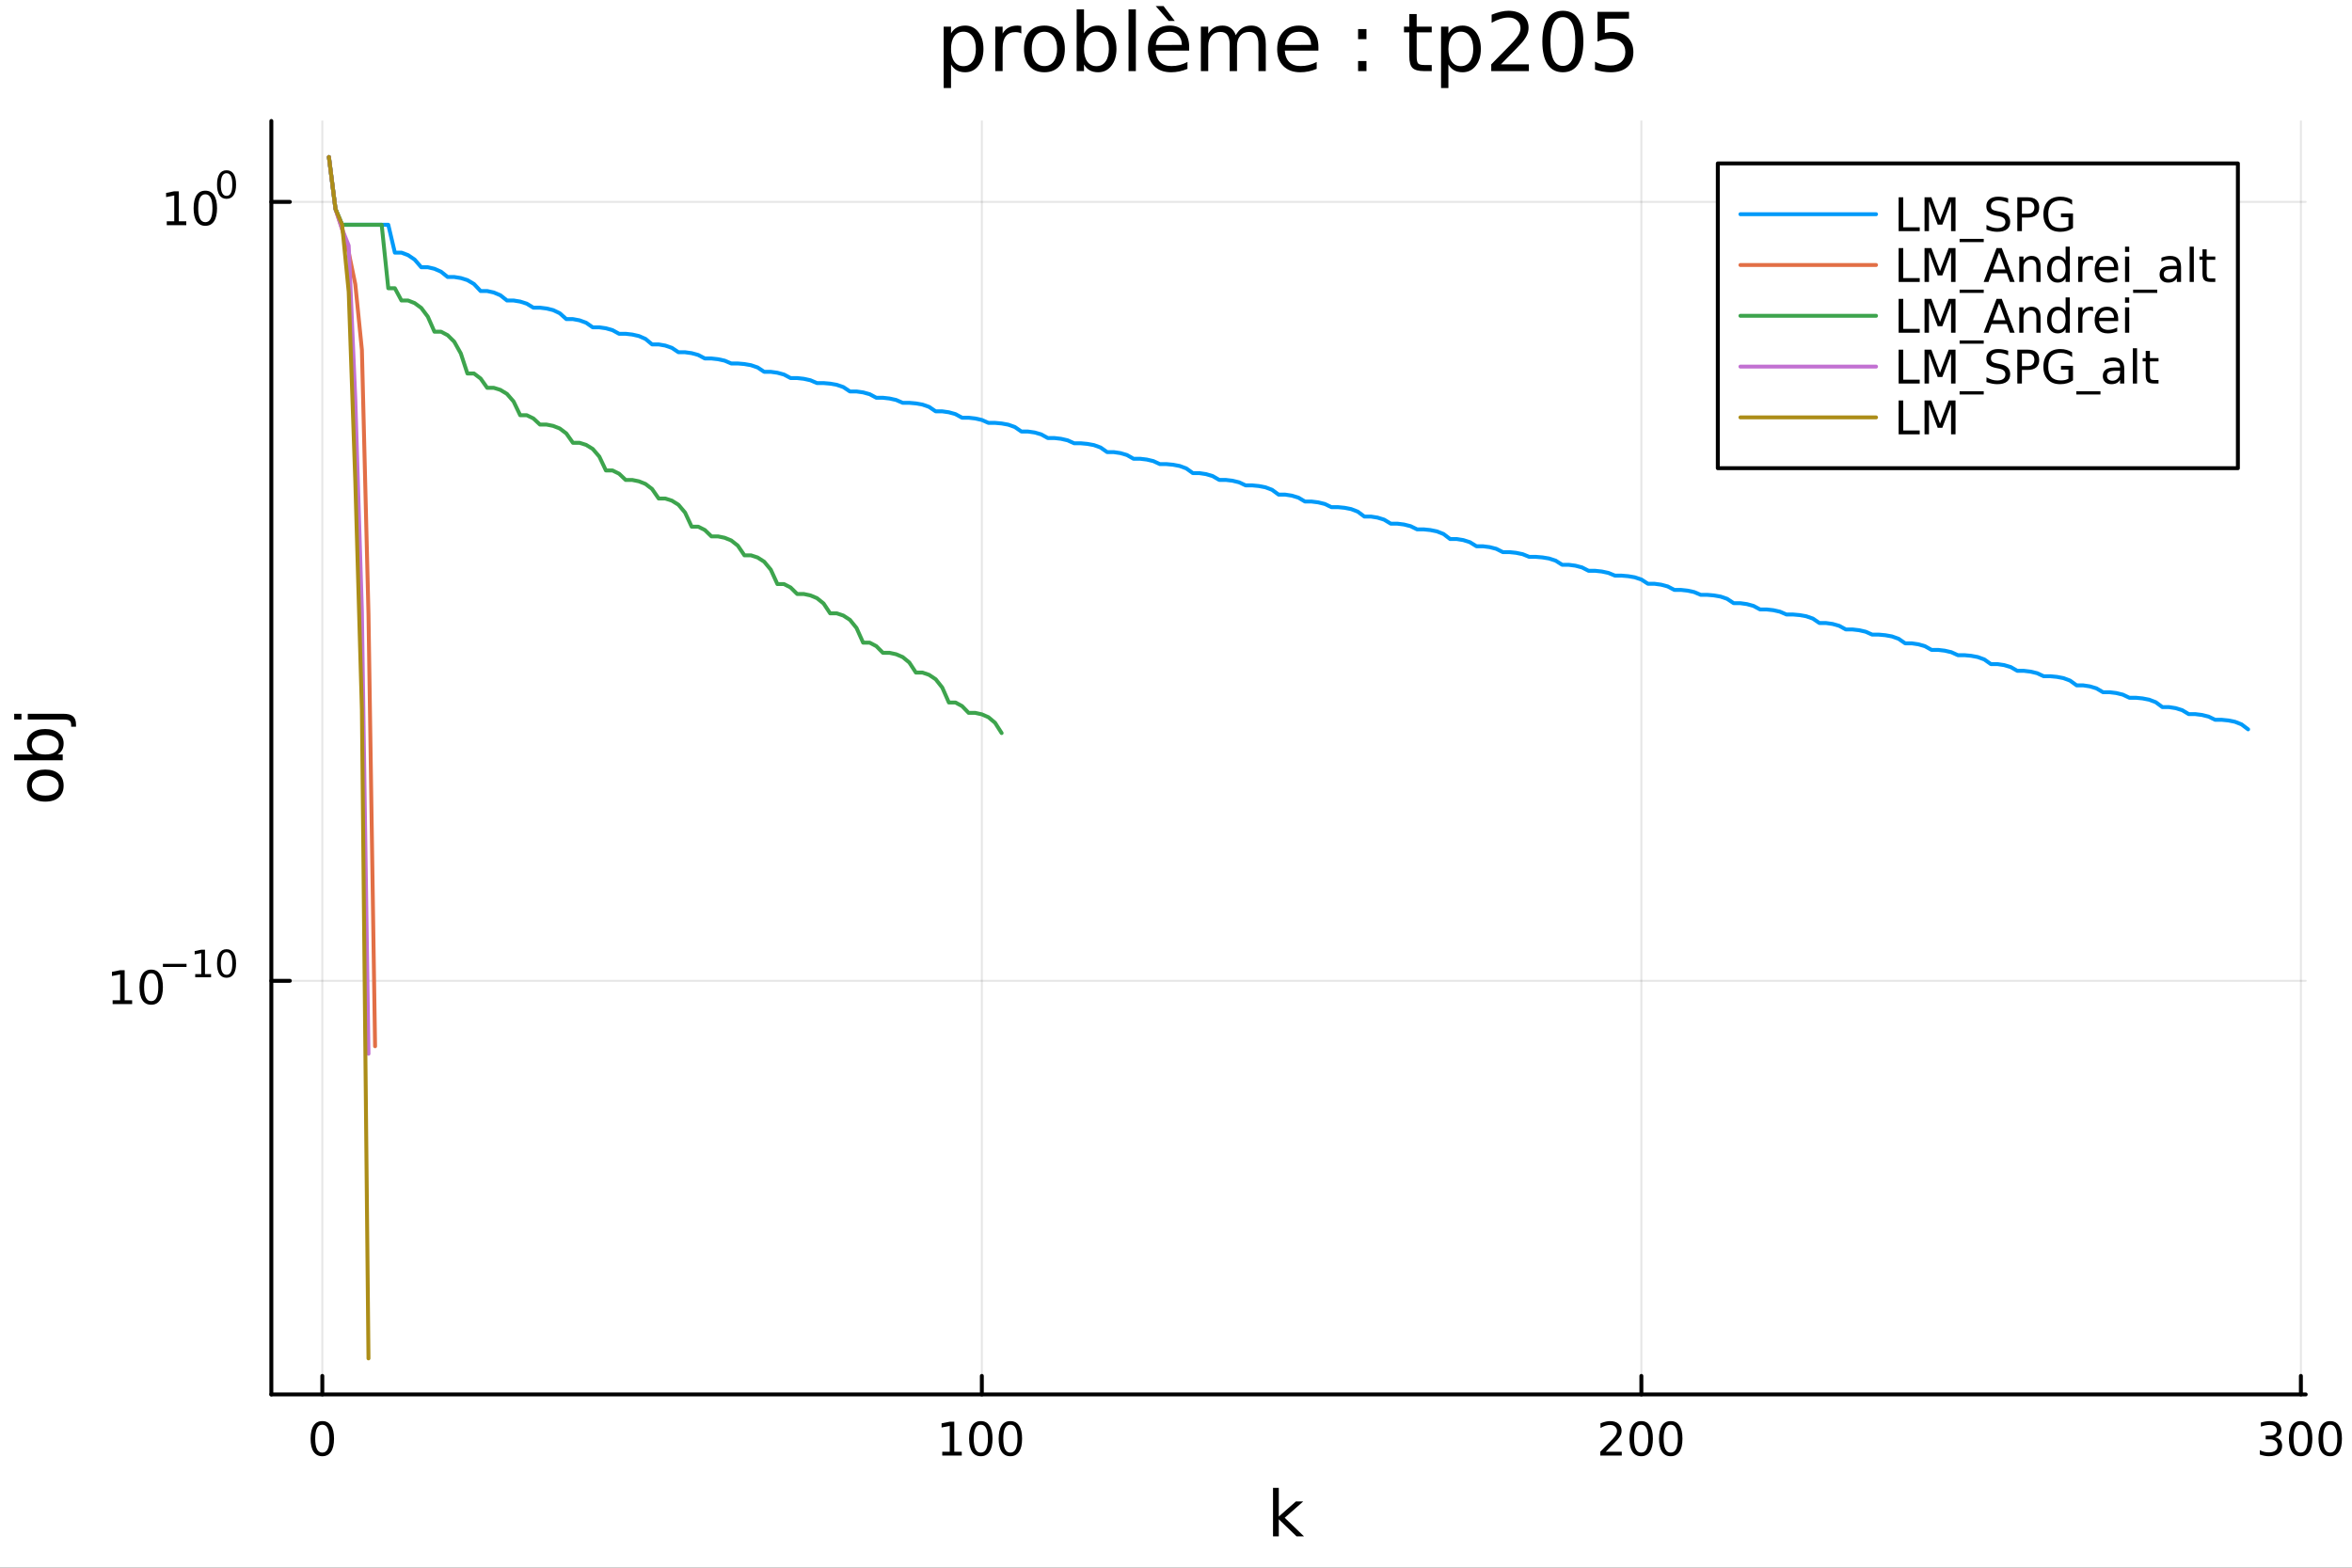 <?xml version="1.0" encoding="utf-8"?>
<svg xmlns="http://www.w3.org/2000/svg" xmlns:xlink="http://www.w3.org/1999/xlink" width="600" height="400" viewBox="0 0 2400 1600">
<rect x="0" y="0" width="2400" height="1600" fill="#333333" stroke="none"/>
<defs>
  <clipPath id="clip410">
    <rect x="0" y="0" width="2400" height="1600"/>
  </clipPath>
</defs>
<path clip-path="url(#clip410)" d="M0 1600 L2400 1600 L2400 0 L0 0  Z" fill="#ffffff" fill-rule="evenodd" fill-opacity="1"/>
<defs>
  <clipPath id="clip411">
    <rect x="480" y="0" width="1681" height="1600"/>
  </clipPath>
</defs>
<path clip-path="url(#clip410)" d="M276.876 1423.18 L2352.76 1423.18 L2352.76 123.472 L276.876 123.472  Z" fill="#ffffff" fill-rule="evenodd" fill-opacity="1"/>
<defs>
  <clipPath id="clip412">
    <rect x="276" y="123" width="2077" height="1301"/>
  </clipPath>
</defs>
<polyline clip-path="url(#clip412)" style="stroke:#000000; stroke-linecap:round; stroke-linejoin:round; stroke-width:2; stroke-opacity:0.1; fill:none" points="328.897,1423.18 328.897,123.472 "/>
<polyline clip-path="url(#clip412)" style="stroke:#000000; stroke-linecap:round; stroke-linejoin:round; stroke-width:2; stroke-opacity:0.1; fill:none" points="1001.88,1423.18 1001.88,123.472 "/>
<polyline clip-path="url(#clip412)" style="stroke:#000000; stroke-linecap:round; stroke-linejoin:round; stroke-width:2; stroke-opacity:0.1; fill:none" points="1674.86,1423.18 1674.86,123.472 "/>
<polyline clip-path="url(#clip412)" style="stroke:#000000; stroke-linecap:round; stroke-linejoin:round; stroke-width:2; stroke-opacity:0.1; fill:none" points="2347.84,1423.18 2347.84,123.472 "/>
<polyline clip-path="url(#clip410)" style="stroke:#000000; stroke-linecap:round; stroke-linejoin:round; stroke-width:4; stroke-opacity:1; fill:none" points="276.876,1423.18 2352.76,1423.18 "/>
<polyline clip-path="url(#clip410)" style="stroke:#000000; stroke-linecap:round; stroke-linejoin:round; stroke-width:4; stroke-opacity:1; fill:none" points="328.897,1423.18 328.897,1404.28 "/>
<polyline clip-path="url(#clip410)" style="stroke:#000000; stroke-linecap:round; stroke-linejoin:round; stroke-width:4; stroke-opacity:1; fill:none" points="1001.88,1423.18 1001.88,1404.28 "/>
<polyline clip-path="url(#clip410)" style="stroke:#000000; stroke-linecap:round; stroke-linejoin:round; stroke-width:4; stroke-opacity:1; fill:none" points="1674.86,1423.18 1674.86,1404.28 "/>
<polyline clip-path="url(#clip410)" style="stroke:#000000; stroke-linecap:round; stroke-linejoin:round; stroke-width:4; stroke-opacity:1; fill:none" points="2347.84,1423.18 2347.84,1404.28 "/>
<path clip-path="url(#clip410)" d="M328.897 1454.1 Q325.286 1454.1 323.457 1457.66 Q321.652 1461.2 321.652 1468.33 Q321.652 1475.44 323.457 1479.01 Q325.286 1482.55 328.897 1482.55 Q332.531 1482.55 334.337 1479.01 Q336.166 1475.44 336.166 1468.33 Q336.166 1461.2 334.337 1457.66 Q332.531 1454.1 328.897 1454.1 M328.897 1450.39 Q334.707 1450.39 337.763 1455 Q340.841 1459.58 340.841 1468.33 Q340.841 1477.06 337.763 1481.67 Q334.707 1486.25 328.897 1486.25 Q323.087 1486.25 320.008 1481.67 Q316.953 1477.06 316.953 1468.33 Q316.953 1459.58 320.008 1455 Q323.087 1450.39 328.897 1450.39 Z" fill="#000000" fill-rule="nonzero" fill-opacity="1" /><path clip-path="url(#clip410)" d="M961.486 1481.64 L969.125 1481.64 L969.125 1455.28 L960.814 1456.95 L960.814 1452.69 L969.078 1451.02 L973.754 1451.02 L973.754 1481.64 L981.393 1481.64 L981.393 1485.58 L961.486 1485.58 L961.486 1481.64 Z" fill="#000000" fill-rule="nonzero" fill-opacity="1" /><path clip-path="url(#clip410)" d="M1000.84 1454.1 Q997.226 1454.1 995.398 1457.66 Q993.592 1461.2 993.592 1468.33 Q993.592 1475.44 995.398 1479.01 Q997.226 1482.55 1000.84 1482.55 Q1004.47 1482.55 1006.28 1479.01 Q1008.11 1475.44 1008.11 1468.33 Q1008.11 1461.2 1006.28 1457.66 Q1004.47 1454.1 1000.84 1454.1 M1000.84 1450.39 Q1006.65 1450.39 1009.7 1455 Q1012.78 1459.58 1012.78 1468.33 Q1012.78 1477.06 1009.7 1481.67 Q1006.65 1486.25 1000.84 1486.25 Q995.027 1486.25 991.949 1481.67 Q988.893 1477.06 988.893 1468.33 Q988.893 1459.58 991.949 1455 Q995.027 1450.39 1000.84 1450.39 Z" fill="#000000" fill-rule="nonzero" fill-opacity="1" /><path clip-path="url(#clip410)" d="M1031 1454.1 Q1027.39 1454.1 1025.56 1457.66 Q1023.75 1461.2 1023.75 1468.33 Q1023.75 1475.44 1025.56 1479.01 Q1027.39 1482.55 1031 1482.55 Q1034.63 1482.55 1036.44 1479.01 Q1038.27 1475.44 1038.27 1468.33 Q1038.27 1461.2 1036.44 1457.66 Q1034.63 1454.1 1031 1454.1 M1031 1450.39 Q1036.81 1450.39 1039.86 1455 Q1042.94 1459.58 1042.94 1468.33 Q1042.94 1477.06 1039.86 1481.67 Q1036.81 1486.25 1031 1486.25 Q1025.19 1486.25 1022.11 1481.67 Q1019.05 1477.06 1019.05 1468.33 Q1019.05 1459.58 1022.11 1455 Q1025.19 1450.39 1031 1450.39 Z" fill="#000000" fill-rule="nonzero" fill-opacity="1" /><path clip-path="url(#clip410)" d="M1638.55 1481.64 L1654.87 1481.64 L1654.87 1485.58 L1632.93 1485.58 L1632.93 1481.64 Q1635.59 1478.89 1640.17 1474.26 Q1644.78 1469.61 1645.96 1468.27 Q1648.21 1465.74 1649.09 1464.01 Q1649.99 1462.25 1649.99 1460.56 Q1649.99 1457.8 1648.04 1456.07 Q1646.12 1454.33 1643.02 1454.33 Q1640.82 1454.33 1638.37 1455.09 Q1635.94 1455.86 1633.16 1457.41 L1633.16 1452.69 Q1635.98 1451.55 1638.44 1450.97 Q1640.89 1450.39 1642.93 1450.39 Q1648.3 1450.39 1651.49 1453.08 Q1654.69 1455.77 1654.69 1460.26 Q1654.69 1462.39 1653.88 1464.31 Q1653.09 1466.2 1650.98 1468.8 Q1650.41 1469.47 1647.3 1472.69 Q1644.2 1475.88 1638.55 1481.64 Z" fill="#000000" fill-rule="nonzero" fill-opacity="1" /><path clip-path="url(#clip410)" d="M1674.69 1454.1 Q1671.08 1454.1 1669.25 1457.66 Q1667.44 1461.2 1667.44 1468.33 Q1667.44 1475.44 1669.25 1479.01 Q1671.08 1482.55 1674.69 1482.55 Q1678.32 1482.55 1680.13 1479.01 Q1681.96 1475.44 1681.96 1468.33 Q1681.96 1461.2 1680.13 1457.66 Q1678.32 1454.1 1674.69 1454.1 M1674.69 1450.39 Q1680.5 1450.39 1683.55 1455 Q1686.63 1459.58 1686.63 1468.33 Q1686.63 1477.06 1683.55 1481.67 Q1680.5 1486.25 1674.69 1486.25 Q1668.88 1486.25 1665.8 1481.67 Q1662.74 1477.06 1662.74 1468.33 Q1662.74 1459.58 1665.8 1455 Q1668.88 1450.39 1674.69 1450.39 Z" fill="#000000" fill-rule="nonzero" fill-opacity="1" /><path clip-path="url(#clip410)" d="M1704.85 1454.1 Q1701.24 1454.1 1699.41 1457.66 Q1697.6 1461.2 1697.6 1468.33 Q1697.6 1475.44 1699.41 1479.01 Q1701.24 1482.55 1704.85 1482.55 Q1708.48 1482.55 1710.29 1479.01 Q1712.12 1475.44 1712.12 1468.33 Q1712.12 1461.2 1710.29 1457.66 Q1708.48 1454.1 1704.85 1454.1 M1704.85 1450.39 Q1710.66 1450.39 1713.72 1455 Q1716.79 1459.58 1716.79 1468.33 Q1716.79 1477.06 1713.72 1481.67 Q1710.66 1486.25 1704.85 1486.25 Q1699.04 1486.25 1695.96 1481.67 Q1692.9 1477.06 1692.9 1468.33 Q1692.9 1459.58 1695.96 1455 Q1699.04 1450.39 1704.85 1450.39 Z" fill="#000000" fill-rule="nonzero" fill-opacity="1" /><path clip-path="url(#clip410)" d="M2321.6 1466.95 Q2324.96 1467.66 2326.84 1469.93 Q2328.73 1472.2 2328.73 1475.53 Q2328.73 1480.65 2325.22 1483.45 Q2321.7 1486.25 2315.22 1486.25 Q2313.04 1486.25 2310.73 1485.81 Q2308.43 1485.39 2305.98 1484.54 L2305.98 1480.02 Q2307.92 1481.16 2310.24 1481.74 Q2312.55 1482.32 2315.08 1482.32 Q2319.48 1482.32 2321.77 1480.58 Q2324.08 1478.84 2324.08 1475.53 Q2324.08 1472.48 2321.93 1470.77 Q2319.8 1469.03 2315.98 1469.03 L2311.95 1469.03 L2311.95 1465.19 L2316.17 1465.19 Q2319.61 1465.19 2321.44 1463.82 Q2323.27 1462.43 2323.27 1459.84 Q2323.27 1457.18 2321.37 1455.77 Q2319.5 1454.33 2315.98 1454.33 Q2314.06 1454.33 2311.86 1454.75 Q2309.66 1455.16 2307.02 1456.04 L2307.02 1451.88 Q2309.68 1451.14 2312 1450.77 Q2314.34 1450.39 2316.4 1450.39 Q2321.72 1450.39 2324.82 1452.83 Q2327.92 1455.23 2327.92 1459.35 Q2327.92 1462.22 2326.28 1464.21 Q2324.64 1466.18 2321.6 1466.95 Z" fill="#000000" fill-rule="nonzero" fill-opacity="1" /><path clip-path="url(#clip410)" d="M2347.6 1454.1 Q2343.99 1454.1 2342.16 1457.66 Q2340.35 1461.2 2340.35 1468.33 Q2340.35 1475.44 2342.16 1479.01 Q2343.99 1482.55 2347.6 1482.55 Q2351.23 1482.55 2353.04 1479.01 Q2354.87 1475.44 2354.87 1468.33 Q2354.87 1461.2 2353.04 1457.66 Q2351.23 1454.1 2347.6 1454.1 M2347.6 1450.39 Q2353.41 1450.39 2356.47 1455 Q2359.54 1459.58 2359.54 1468.33 Q2359.54 1477.06 2356.47 1481.67 Q2353.41 1486.25 2347.6 1486.25 Q2341.79 1486.25 2338.71 1481.67 Q2335.66 1477.06 2335.66 1468.33 Q2335.66 1459.58 2338.71 1455 Q2341.79 1450.39 2347.6 1450.39 Z" fill="#000000" fill-rule="nonzero" fill-opacity="1" /><path clip-path="url(#clip410)" d="M2377.76 1454.1 Q2374.15 1454.1 2372.32 1457.66 Q2370.52 1461.2 2370.52 1468.33 Q2370.52 1475.44 2372.32 1479.01 Q2374.15 1482.55 2377.76 1482.55 Q2381.4 1482.55 2383.2 1479.01 Q2385.03 1475.44 2385.03 1468.33 Q2385.03 1461.2 2383.2 1457.66 Q2381.4 1454.1 2377.76 1454.1 M2377.76 1450.39 Q2383.57 1450.39 2386.63 1455 Q2389.71 1459.58 2389.71 1468.33 Q2389.71 1477.06 2386.63 1481.67 Q2383.57 1486.25 2377.76 1486.25 Q2371.95 1486.25 2368.87 1481.67 Q2365.82 1477.06 2365.82 1468.33 Q2365.82 1459.58 2368.87 1455 Q2371.95 1450.39 2377.76 1450.39 Z" fill="#000000" fill-rule="nonzero" fill-opacity="1" /><path clip-path="url(#clip410)" d="M1299 1518.52 L1304.89 1518.52 L1304.89 1547.77 L1322.36 1532.4 L1329.84 1532.4 L1310.93 1549.07 L1330.63 1568.04 L1323 1568.04 L1304.89 1550.63 L1304.89 1568.04 L1299 1568.04 L1299 1518.52 Z" fill="#000000" fill-rule="nonzero" fill-opacity="1" /><polyline clip-path="url(#clip412)" style="stroke:#000000; stroke-linecap:round; stroke-linejoin:round; stroke-width:2; stroke-opacity:0.1; fill:none" points="276.876,1001.05 2352.76,1001.05 "/>
<polyline clip-path="url(#clip412)" style="stroke:#000000; stroke-linecap:round; stroke-linejoin:round; stroke-width:2; stroke-opacity:0.1; fill:none" points="276.876,206.063 2352.76,206.063 "/>
<polyline clip-path="url(#clip410)" style="stroke:#000000; stroke-linecap:round; stroke-linejoin:round; stroke-width:4; stroke-opacity:1; fill:none" points="276.876,1423.18 276.876,123.472 "/>
<polyline clip-path="url(#clip410)" style="stroke:#000000; stroke-linecap:round; stroke-linejoin:round; stroke-width:4; stroke-opacity:1; fill:none" points="276.876,1001.05 295.773,1001.05 "/>
<polyline clip-path="url(#clip410)" style="stroke:#000000; stroke-linecap:round; stroke-linejoin:round; stroke-width:4; stroke-opacity:1; fill:none" points="276.876,206.063 295.773,206.063 "/>
<path clip-path="url(#clip410)" d="M114.931 1020.84 L122.57 1020.84 L122.57 994.478 L114.26 996.145 L114.26 991.886 L122.524 990.219 L127.2 990.219 L127.2 1020.84 L134.839 1020.84 L134.839 1024.78 L114.931 1024.78 L114.931 1020.84 Z" fill="#000000" fill-rule="nonzero" fill-opacity="1" /><path clip-path="url(#clip410)" d="M154.283 993.298 Q150.672 993.298 148.843 996.862 Q147.038 1000.4 147.038 1007.53 Q147.038 1014.64 148.843 1018.2 Q150.672 1021.75 154.283 1021.75 Q157.917 1021.75 159.723 1018.2 Q161.552 1014.64 161.552 1007.53 Q161.552 1000.4 159.723 996.862 Q157.917 993.298 154.283 993.298 M154.283 989.594 Q160.093 989.594 163.149 994.2 Q166.227 998.784 166.227 1007.53 Q166.227 1016.26 163.149 1020.87 Q160.093 1025.45 154.283 1025.45 Q148.473 1025.45 145.394 1020.87 Q142.339 1016.26 142.339 1007.53 Q142.339 998.784 145.394 994.2 Q148.473 989.594 154.283 989.594 Z" fill="#000000" fill-rule="nonzero" fill-opacity="1" /><path clip-path="url(#clip410)" d="M166.227 983.695 L190.339 983.695 L190.339 986.893 L166.227 986.893 L166.227 983.695 Z" fill="#000000" fill-rule="nonzero" fill-opacity="1" /><path clip-path="url(#clip410)" d="M199.197 994.171 L205.404 994.171 L205.404 972.749 L198.652 974.103 L198.652 970.643 L205.366 969.289 L209.166 969.289 L209.166 994.171 L215.372 994.171 L215.372 997.369 L199.197 997.369 L199.197 994.171 Z" fill="#000000" fill-rule="nonzero" fill-opacity="1" /><path clip-path="url(#clip410)" d="M231.171 971.79 Q228.237 971.79 226.751 974.686 Q225.284 977.564 225.284 983.357 Q225.284 989.131 226.751 992.027 Q228.237 994.905 231.171 994.905 Q234.124 994.905 235.591 992.027 Q237.076 989.131 237.076 983.357 Q237.076 977.564 235.591 974.686 Q234.124 971.79 231.171 971.79 M231.171 968.781 Q235.891 968.781 238.374 972.524 Q240.876 976.247 240.876 983.357 Q240.876 990.447 238.374 994.19 Q235.891 997.914 231.171 997.914 Q226.45 997.914 223.949 994.19 Q221.466 990.447 221.466 983.357 Q221.466 976.247 223.949 972.524 Q226.45 968.781 231.171 968.781 Z" fill="#000000" fill-rule="nonzero" fill-opacity="1" /><path clip-path="url(#clip410)" d="M170.17 225.855 L177.809 225.855 L177.809 199.49 L169.499 201.156 L169.499 196.897 L177.762 195.231 L182.438 195.231 L182.438 225.855 L190.077 225.855 L190.077 229.791 L170.17 229.791 L170.17 225.855 Z" fill="#000000" fill-rule="nonzero" fill-opacity="1" /><path clip-path="url(#clip410)" d="M209.522 198.309 Q205.91 198.309 204.082 201.874 Q202.276 205.416 202.276 212.545 Q202.276 219.652 204.082 223.216 Q205.91 226.758 209.522 226.758 Q213.156 226.758 214.961 223.216 Q216.79 219.652 216.79 212.545 Q216.79 205.416 214.961 201.874 Q213.156 198.309 209.522 198.309 M209.522 194.606 Q215.332 194.606 218.387 199.212 Q221.466 203.795 221.466 212.545 Q221.466 221.272 218.387 225.878 Q215.332 230.462 209.522 230.462 Q203.711 230.462 200.633 225.878 Q197.577 221.272 197.577 212.545 Q197.577 203.795 200.633 199.212 Q203.711 194.606 209.522 194.606 Z" fill="#000000" fill-rule="nonzero" fill-opacity="1" /><path clip-path="url(#clip410)" d="M231.171 176.802 Q228.237 176.802 226.751 179.698 Q225.284 182.576 225.284 188.368 Q225.284 194.142 226.751 197.039 Q228.237 199.916 231.171 199.916 Q234.124 199.916 235.591 197.039 Q237.076 194.142 237.076 188.368 Q237.076 182.576 235.591 179.698 Q234.124 176.802 231.171 176.802 M231.171 173.792 Q235.891 173.792 238.374 177.535 Q240.876 181.259 240.876 188.368 Q240.876 195.459 238.374 199.202 Q235.891 202.926 231.171 202.926 Q226.45 202.926 223.949 199.202 Q221.466 195.459 221.466 188.368 Q221.466 181.259 223.949 177.535 Q226.45 173.792 231.171 173.792 Z" fill="#000000" fill-rule="nonzero" fill-opacity="1" /><path clip-path="url(#clip410)" d="M32.462 801.797 Q32.462 806.507 36.154 809.244 Q39.815 811.982 46.212 811.982 Q52.609 811.982 56.302 809.276 Q59.962 806.539 59.962 801.797 Q59.962 797.118 56.27 794.381 Q52.578 791.643 46.212 791.643 Q39.878 791.643 36.186 794.381 Q32.462 797.118 32.462 801.797 M27.497 801.797 Q27.497 794.158 32.462 789.797 Q37.427 785.437 46.212 785.437 Q54.965 785.437 59.962 789.797 Q64.927 794.158 64.927 801.797 Q64.927 809.467 59.962 813.828 Q54.965 818.156 46.212 818.156 Q37.427 818.156 32.462 813.828 Q27.497 809.467 27.497 801.797 Z" fill="#000000" fill-rule="nonzero" fill-opacity="1" /><path clip-path="url(#clip410)" d="M46.212 750.139 Q39.751 750.139 36.09 752.812 Q32.398 755.454 32.398 760.101 Q32.398 764.748 36.09 767.422 Q39.751 770.064 46.212 770.064 Q52.673 770.064 56.365 767.422 Q60.026 764.748 60.026 760.101 Q60.026 755.454 56.365 752.812 Q52.673 750.139 46.212 750.139 M33.767 770.064 Q30.584 768.218 29.056 765.417 Q27.497 762.584 27.497 758.669 Q27.497 752.176 32.653 748.134 Q37.809 744.06 46.212 744.06 Q54.615 744.06 59.771 748.134 Q64.927 752.176 64.927 758.669 Q64.927 762.584 63.399 765.417 Q61.84 768.218 58.657 770.064 L64.004 770.064 L64.004 775.952 L14.479 775.952 L14.479 770.064 L33.767 770.064 Z" fill="#000000" fill-rule="nonzero" fill-opacity="1" /><path clip-path="url(#clip410)" d="M28.356 734.352 L28.356 728.495 L64.641 728.495 Q71.452 728.495 74.508 731.105 Q77.563 733.684 77.563 739.445 L77.563 741.673 L72.598 741.673 L72.598 740.113 Q72.598 736.771 71.038 735.561 Q69.51 734.352 64.641 734.352 L28.356 734.352 M14.479 734.352 L14.479 728.495 L21.895 728.495 L21.895 734.352 L14.479 734.352 Z" fill="#000000" fill-rule="nonzero" fill-opacity="1" /><path clip-path="url(#clip410)" d="M970.428 65.77 L970.428 89.833 L962.934 89.833 L962.934 27.206 L970.428 27.206 L970.428 34.092 Q972.778 30.041 976.342 28.097 Q979.948 26.112 984.93 26.112 Q993.194 26.112 998.339 32.675 Q1003.52 39.237 1003.52 49.931 Q1003.52 60.626 998.339 67.188 Q993.194 73.751 984.93 73.751 Q979.948 73.751 976.342 71.806 Q972.778 69.821 970.428 65.77 M995.787 49.931 Q995.787 41.708 992.384 37.05 Q989.022 32.35 983.107 32.35 Q977.193 32.35 973.79 37.05 Q970.428 41.708 970.428 49.931 Q970.428 58.155 973.79 62.854 Q977.193 67.512 983.107 67.512 Q989.022 67.512 992.384 62.854 Q995.787 58.155 995.787 49.931 Z" fill="#000000" fill-rule="nonzero" fill-opacity="1" /><path clip-path="url(#clip410)" d="M1042.17 34.173 Q1040.91 33.444 1039.41 33.12 Q1037.96 32.756 1036.17 32.756 Q1029.85 32.756 1026.45 36.888 Q1023.09 40.979 1023.09 48.676 L1023.09 72.576 L1015.6 72.576 L1015.6 27.206 L1023.09 27.206 L1023.09 34.254 Q1025.44 30.122 1029.21 28.138 Q1032.97 26.112 1038.36 26.112 Q1039.13 26.112 1040.06 26.234 Q1040.99 26.315 1042.13 26.517 L1042.17 34.173 Z" fill="#000000" fill-rule="nonzero" fill-opacity="1" /><path clip-path="url(#clip410)" d="M1065.75 32.431 Q1059.75 32.431 1056.27 37.131 Q1052.78 41.789 1052.78 49.931 Q1052.78 58.074 1056.23 62.773 Q1059.71 67.431 1065.75 67.431 Q1071.7 67.431 1075.18 62.732 Q1078.67 58.033 1078.67 49.931 Q1078.67 41.87 1075.18 37.171 Q1071.7 32.431 1065.75 32.431 M1065.75 26.112 Q1075.47 26.112 1081.02 32.431 Q1086.57 38.751 1086.57 49.931 Q1086.57 61.071 1081.02 67.431 Q1075.47 73.751 1065.75 73.751 Q1055.98 73.751 1050.43 67.431 Q1044.92 61.071 1044.92 49.931 Q1044.92 38.751 1050.43 32.431 Q1055.98 26.112 1065.75 26.112 Z" fill="#000000" fill-rule="nonzero" fill-opacity="1" /><path clip-path="url(#clip410)" d="M1131.49 49.931 Q1131.49 41.708 1128.09 37.05 Q1124.73 32.35 1118.81 32.35 Q1112.9 32.35 1109.5 37.05 Q1106.13 41.708 1106.13 49.931 Q1106.13 58.155 1109.5 62.854 Q1112.9 67.512 1118.81 67.512 Q1124.73 67.512 1128.09 62.854 Q1131.49 58.155 1131.49 49.931 M1106.13 34.092 Q1108.48 30.041 1112.05 28.097 Q1115.65 26.112 1120.64 26.112 Q1128.9 26.112 1134.04 32.675 Q1139.23 39.237 1139.23 49.931 Q1139.23 60.626 1134.04 67.188 Q1128.9 73.751 1120.64 73.751 Q1115.65 73.751 1112.05 71.806 Q1108.48 69.821 1106.13 65.77 L1106.13 72.576 L1098.64 72.576 L1098.64 9.544 L1106.13 9.544 L1106.13 34.092 Z" fill="#000000" fill-rule="nonzero" fill-opacity="1" /><path clip-path="url(#clip410)" d="M1151.58 9.544 L1159.04 9.544 L1159.04 72.576 L1151.58 72.576 L1151.58 9.544 Z" fill="#000000" fill-rule="nonzero" fill-opacity="1" /><path clip-path="url(#clip410)" d="M1213.44 48.028 L1213.44 51.673 L1179.17 51.673 Q1179.66 59.37 1183.79 63.421 Q1187.96 67.431 1195.37 67.431 Q1199.67 67.431 1203.68 66.378 Q1207.73 65.325 1211.7 63.218 L1211.7 70.267 Q1207.69 71.968 1203.48 72.86 Q1199.26 73.751 1194.93 73.751 Q1184.07 73.751 1177.71 67.431 Q1171.39 61.112 1171.39 50.337 Q1171.39 39.197 1177.39 32.675 Q1183.42 26.112 1193.63 26.112 Q1202.79 26.112 1208.09 32.026 Q1213.44 37.9 1213.44 48.028 M1205.99 45.84 Q1205.91 39.723 1202.54 36.077 Q1199.22 32.431 1193.71 32.431 Q1187.48 32.431 1183.71 35.956 Q1179.98 39.48 1179.41 45.88 L1205.99 45.84 M1187.31 6.222 L1198.74 21.373 L1192.54 21.373 L1179.33 6.222 L1187.31 6.222 Z" fill="#000000" fill-rule="nonzero" fill-opacity="1" /><path clip-path="url(#clip410)" d="M1261 35.915 Q1263.79 30.892 1267.68 28.502 Q1271.57 26.112 1276.84 26.112 Q1283.93 26.112 1287.78 31.095 Q1291.62 36.037 1291.62 45.192 L1291.62 72.576 L1284.13 72.576 L1284.13 45.435 Q1284.13 38.913 1281.82 35.753 Q1279.51 32.594 1274.77 32.594 Q1268.98 32.594 1265.62 36.442 Q1262.26 40.29 1262.26 46.934 L1262.26 72.576 L1254.76 72.576 L1254.76 45.435 Q1254.76 38.873 1252.45 35.753 Q1250.14 32.594 1245.32 32.594 Q1239.61 32.594 1236.25 36.482 Q1232.89 40.331 1232.89 46.934 L1232.89 72.576 L1225.39 72.576 L1225.39 27.206 L1232.89 27.206 L1232.89 34.254 Q1235.44 30.082 1239 28.097 Q1242.57 26.112 1247.47 26.112 Q1252.41 26.112 1255.85 28.624 Q1259.34 31.135 1261 35.915 Z" fill="#000000" fill-rule="nonzero" fill-opacity="1" /><path clip-path="url(#clip410)" d="M1345.3 48.028 L1345.3 51.673 L1311.03 51.673 Q1311.51 59.37 1315.65 63.421 Q1319.82 67.431 1327.23 67.431 Q1331.53 67.431 1335.54 66.378 Q1339.59 65.325 1343.56 63.218 L1343.56 70.267 Q1339.55 71.968 1335.33 72.86 Q1331.12 73.751 1326.79 73.751 Q1315.93 73.751 1309.57 67.431 Q1303.25 61.112 1303.25 50.337 Q1303.25 39.197 1309.25 32.675 Q1315.28 26.112 1325.49 26.112 Q1334.64 26.112 1339.95 32.026 Q1345.3 37.9 1345.3 48.028 M1337.85 45.84 Q1337.76 39.723 1334.4 36.077 Q1331.08 32.431 1325.57 32.431 Q1319.33 32.431 1315.57 35.956 Q1311.84 39.48 1311.27 45.88 L1337.85 45.84 Z" fill="#000000" fill-rule="nonzero" fill-opacity="1" /><path clip-path="url(#clip410)" d="M1385.81 62.287 L1394.36 62.287 L1394.36 72.576 L1385.81 72.576 L1385.81 62.287 M1385.81 29.677 L1394.36 29.677 L1394.36 39.966 L1385.81 39.966 L1385.81 29.677 Z" fill="#000000" fill-rule="nonzero" fill-opacity="1" /><path clip-path="url(#clip410)" d="M1445.6 14.324 L1445.6 27.206 L1460.95 27.206 L1460.95 32.999 L1445.6 32.999 L1445.6 57.628 Q1445.6 63.178 1447.1 64.758 Q1448.64 66.338 1453.3 66.338 L1460.95 66.338 L1460.95 72.576 L1453.3 72.576 Q1444.67 72.576 1441.39 69.376 Q1438.1 66.135 1438.1 57.628 L1438.1 32.999 L1432.64 32.999 L1432.64 27.206 L1438.1 27.206 L1438.1 14.324 L1445.6 14.324 Z" fill="#000000" fill-rule="nonzero" fill-opacity="1" /><path clip-path="url(#clip410)" d="M1477.97 65.77 L1477.97 89.833 L1470.47 89.833 L1470.47 27.206 L1477.97 27.206 L1477.97 34.092 Q1480.32 30.041 1483.88 28.097 Q1487.49 26.112 1492.47 26.112 Q1500.73 26.112 1505.88 32.675 Q1511.06 39.237 1511.06 49.931 Q1511.06 60.626 1505.88 67.188 Q1500.73 73.751 1492.47 73.751 Q1487.49 73.751 1483.88 71.806 Q1480.32 69.821 1477.97 65.77 M1503.32 49.931 Q1503.32 41.708 1499.92 37.05 Q1496.56 32.35 1490.65 32.35 Q1484.73 32.35 1481.33 37.05 Q1477.97 41.708 1477.97 49.931 Q1477.97 58.155 1481.33 62.854 Q1484.73 67.512 1490.65 67.512 Q1496.56 67.512 1499.92 62.854 Q1503.32 58.155 1503.32 49.931 Z" fill="#000000" fill-rule="nonzero" fill-opacity="1" /><path clip-path="url(#clip410)" d="M1531.52 65.689 L1560.08 65.689 L1560.08 72.576 L1521.68 72.576 L1521.68 65.689 Q1526.33 60.869 1534.35 52.767 Q1542.42 44.625 1544.48 42.275 Q1548.41 37.86 1549.95 34.822 Q1551.53 31.743 1551.53 28.786 Q1551.53 23.965 1548.13 20.927 Q1544.77 17.889 1539.34 17.889 Q1535.49 17.889 1531.19 19.226 Q1526.94 20.562 1522.08 23.276 L1522.08 15.013 Q1527.02 13.028 1531.32 12.015 Q1535.61 11.002 1539.18 11.002 Q1548.57 11.002 1554.16 15.701 Q1559.75 20.4 1559.75 28.259 Q1559.75 31.986 1558.34 35.348 Q1556.96 38.67 1553.27 43.207 Q1552.26 44.382 1546.83 50.013 Q1541.4 55.603 1531.52 65.689 Z" fill="#000000" fill-rule="nonzero" fill-opacity="1" /><path clip-path="url(#clip410)" d="M1594.75 17.484 Q1588.43 17.484 1585.23 23.722 Q1582.07 29.92 1582.07 42.397 Q1582.07 54.833 1585.23 61.071 Q1588.43 67.269 1594.75 67.269 Q1601.11 67.269 1604.27 61.071 Q1607.47 54.833 1607.47 42.397 Q1607.47 29.92 1604.27 23.722 Q1601.11 17.484 1594.75 17.484 M1594.75 11.002 Q1604.92 11.002 1610.27 19.064 Q1615.66 27.084 1615.66 42.397 Q1615.66 57.669 1610.27 65.73 Q1604.92 73.751 1594.75 73.751 Q1584.59 73.751 1579.2 65.73 Q1573.85 57.669 1573.85 42.397 Q1573.85 27.084 1579.2 19.064 Q1584.59 11.002 1594.75 11.002 Z" fill="#000000" fill-rule="nonzero" fill-opacity="1" /><path clip-path="url(#clip410)" d="M1630.12 12.096 L1662.24 12.096 L1662.24 18.983 L1637.61 18.983 L1637.61 33.809 Q1639.39 33.201 1641.18 32.918 Q1642.96 32.594 1644.74 32.594 Q1654.87 32.594 1660.78 38.143 Q1666.7 43.693 1666.7 53.172 Q1666.7 62.935 1660.62 68.363 Q1654.54 73.751 1643.49 73.751 Q1639.68 73.751 1635.71 73.103 Q1631.78 72.454 1627.57 71.158 L1627.57 62.935 Q1631.21 64.92 1635.1 65.892 Q1638.99 66.864 1643.32 66.864 Q1650.33 66.864 1654.42 63.178 Q1658.51 59.492 1658.51 53.172 Q1658.51 46.853 1654.42 43.166 Q1650.33 39.48 1643.32 39.48 Q1640.04 39.48 1636.76 40.209 Q1633.52 40.938 1630.12 42.478 L1630.12 12.096 Z" fill="#000000" fill-rule="nonzero" fill-opacity="1" /><polyline clip-path="url(#clip412)" style="stroke:#009af9; stroke-linecap:round; stroke-linejoin:round; stroke-width:4; stroke-opacity:1; fill:none" points="335.627,160.256 342.357,213.334 349.086,229.398 355.816,229.398 362.546,229.398 369.276,229.398 376.006,229.398 382.736,229.398 389.465,229.398 396.195,229.398 402.925,257.852 409.655,257.852 416.385,260.37 423.115,264.937 429.844,272.738 436.574,272.738 443.304,274.327 450.034,277.289 456.764,282.692 463.493,282.692 470.223,283.788 476.953,285.898 483.683,289.871 490.413,297.029 497.143,297.029 503.872,298.514 510.602,301.362 517.332,306.685 524.062,306.685 530.792,307.785 537.521,309.927 544.251,314.012 550.981,314.012 557.711,314.853 564.441,316.503 571.171,319.69 577.9,325.676 584.63,325.676 591.36,326.934 598.09,329.385 604.82,334.071 611.549,334.071 618.279,335.047 625.009,336.965 631.739,340.67 638.469,340.67 645.199,341.437 651.928,342.95 658.658,345.898 665.388,351.509 672.118,351.509 678.848,352.695 685.578,355.021 692.307,359.5 699.037,359.5 705.767,360.437 712.497,362.284 719.227,365.87 725.956,365.87 732.686,366.615 739.416,368.086 746.146,370.962 752.876,370.962 759.606,371.555 766.335,372.73 773.065,375.036 779.795,379.491 786.525,379.491 793.255,380.426 799.984,382.269 806.714,385.854 813.444,385.854 820.174,386.6 826.904,388.074 833.634,390.959 840.363,390.959 847.093,391.554 853.823,392.735 860.553,395.054 867.283,399.538 874.012,399.538 880.742,400.481 887.472,402.34 894.202,405.96 900.932,405.96 907.662,406.714 914.391,408.205 921.121,411.123 927.851,411.123 934.581,411.726 941.311,412.921 948.04,415.271 954.77,419.816 961.5,419.816 968.23,420.773 974.96,422.66 981.69,426.335 988.419,426.335 995.149,427.101 1001.88,428.617 1008.61,431.583 1015.34,431.583 1022.07,432.197 1028.8,433.413 1035.53,435.804 1042.26,440.427 1048.99,440.427 1055.72,441.402 1062.45,443.325 1069.18,447.068 1075.91,447.068 1082.64,447.849 1089.37,449.395 1096.1,452.418 1102.83,452.418 1109.56,453.044 1116.29,454.285 1123.02,456.723 1129.75,461.438 1136.48,461.438 1143.21,462.433 1149.94,464.396 1156.66,468.215 1163.39,468.215 1170.12,469.013 1176.85,470.591 1183.58,473.678 1190.31,473.678 1197.04,474.318 1203.77,475.585 1210.5,478.076 1217.23,482.888 1223.96,482.888 1230.69,483.906 1237.42,485.911 1244.15,489.812 1250.88,489.812 1257.61,490.628 1264.34,492.241 1271.07,495.396 1277.8,495.396 1284.53,496.05 1291.26,497.346 1297.99,499.892 1304.72,504.808 1311.45,504.808 1318.18,505.848 1324.91,507.899 1331.64,511.885 1338.37,511.885 1345.1,512.72 1351.83,514.37 1358.56,517.595 1365.29,517.595 1372.02,518.264 1378.75,519.59 1385.48,522.194 1392.21,527.217 1398.94,527.217 1405.67,528.282 1412.4,530.379 1419.13,534.454 1425.86,534.454 1432.59,535.309 1439.32,536.997 1446.05,540.294 1452.78,540.294 1459.51,540.979 1466.24,542.336 1472.97,544.999 1479.7,550.133 1486.43,550.133 1493.16,551.223 1499.89,553.369 1506.62,557.535 1513.35,557.535 1520.08,558.41 1526.81,560.137 1533.53,563.509 1540.26,563.509 1546.99,564.21 1553.72,565.599 1560.45,568.323 1567.18,568.323 1573.91,568.885 1580.64,570 1587.37,572.196 1594.1,576.456 1600.83,576.456 1607.56,577.351 1614.29,579.118 1621.02,582.567 1627.75,582.567 1634.48,583.285 1641.21,584.707 1647.94,587.493 1654.67,587.493 1661.4,588.068 1668.13,589.21 1674.86,591.456 1681.59,595.812 1688.32,595.812 1695.05,596.729 1701.78,598.537 1708.51,602.065 1715.24,602.065 1721.97,602.8 1728.7,604.254 1735.43,607.105 1742.16,607.105 1748.89,607.694 1755.62,608.862 1762.35,611.161 1769.08,615.615 1775.81,615.615 1782.54,616.553 1789.27,618.404 1796,622.012 1802.73,622.012 1809.46,622.764 1816.19,624.253 1822.92,627.168 1829.65,627.168 1836.38,627.772 1843.11,628.968 1849.84,631.32 1856.57,635.873 1863.3,635.873 1870.03,636.834 1876.76,638.728 1883.49,642.418 1890.22,642.418 1896.95,643.188 1903.67,644.711 1910.4,647.694 1917.13,647.694 1923.86,648.312 1930.59,649.536 1937.32,651.942 1944.05,656.599 1950.78,656.599 1957.51,657.581 1964.24,659.52 1970.97,663.293 1977.7,663.293 1984.43,664.082 1991.16,665.641 1997.89,668.693 2004.62,668.693 2011.35,669.325 2018.08,670.578 2024.81,673.04 2031.54,677.8 2038.27,677.8 2045,678.807 2051.73,680.79 2058.46,684.65 2065.19,684.65 2071.92,685.457 2078.65,687.053 2085.38,690.174 2092.11,690.174 2098.84,690.821 2105.57,692.104 2112.3,694.623 2119.03,699.49 2125.76,699.49 2132.49,700.52 2139.22,702.55 2145.95,706.496 2152.68,706.496 2159.41,707.323 2166.14,708.956 2172.87,712.149 2179.6,712.149 2186.33,712.812 2193.06,714.124 2199.79,716.702 2206.52,721.678 2213.25,721.678 2219.98,722.732 2226.71,724.809 2233.44,728.845 2240.17,728.845 2246.9,729.691 2253.63,731.363 2260.36,734.629 2267.09,734.629 2273.82,735.307 2280.54,736.651 2287.27,739.288 2294,744.374 "/>
<polyline clip-path="url(#clip412)" style="stroke:#e26f46; stroke-linecap:round; stroke-linejoin:round; stroke-width:4; stroke-opacity:1; fill:none" points="335.627,160.256 342.357,213.334 349.086,233.757 355.816,257.549 362.546,290.007 369.276,357.12 376.006,626.813 382.736,1067.81 "/>
<polyline clip-path="url(#clip412)" style="stroke:#3da44d; stroke-linecap:round; stroke-linejoin:round; stroke-width:4; stroke-opacity:1; fill:none" points="335.627,160.256 342.357,213.334 349.086,229.398 355.816,229.398 362.546,229.398 369.276,229.398 376.006,229.398 382.736,229.398 389.465,229.398 396.195,294.17 402.925,294.17 409.655,306.702 416.385,306.702 423.115,309.343 429.844,314.278 436.574,323.22 443.304,338.542 450.034,338.542 456.764,342.087 463.493,348.733 470.223,360.739 476.953,381.204 483.683,381.204 490.413,386.315 497.143,395.819 503.872,395.819 510.602,397.931 517.332,402.026 524.062,409.763 530.792,423.767 537.521,423.767 544.251,427.049 550.981,433.321 557.711,433.321 564.441,434.669 571.171,437.313 577.9,442.409 584.63,451.935 591.36,451.935 598.09,454.06 604.82,458.186 611.549,465.994 618.279,480.154 625.009,480.154 631.739,483.487 638.469,489.858 645.199,489.858 651.928,491.229 658.658,493.919 665.388,499.104 672.118,508.795 678.848,508.795 685.578,510.962 692.307,515.169 699.037,523.124 705.767,537.539 712.497,537.539 719.227,540.943 725.956,547.445 732.686,547.445 739.416,548.847 746.146,551.596 752.876,556.892 759.606,566.777 766.335,566.777 773.065,568.994 779.795,573.293 786.525,581.415 793.255,596.106 799.984,596.106 806.714,599.587 813.444,606.229 820.174,606.229 826.904,607.664 833.634,610.476 840.363,615.889 847.093,625.979 853.823,625.979 860.553,628.246 867.283,632.642 874.012,640.936 880.742,655.912 887.472,655.912 894.202,659.472 900.932,666.259 907.662,666.259 914.391,667.728 921.121,670.605 927.851,676.137 934.581,686.436 941.311,686.436 948.04,688.756 954.77,693.25 961.5,701.721 968.23,716.988 974.96,716.988 981.69,720.629 988.419,727.563 995.149,727.563 1001.88,729.066 1008.61,732.009 1015.34,737.664 1022.07,748.176 "/>
<polyline clip-path="url(#clip412)" style="stroke:#c271d2; stroke-linecap:round; stroke-linejoin:round; stroke-width:4; stroke-opacity:1; fill:none" points="335.627,160.256 342.357,213.334 349.086,233.757 355.816,250.684 362.546,407.223 369.276,623.621 376.006,1075.49 "/>
<polyline clip-path="url(#clip412)" style="stroke:#ac8d18; stroke-linecap:round; stroke-linejoin:round; stroke-width:4; stroke-opacity:1; fill:none" points="335.627,160.256 342.357,213.334 349.086,229.398 355.816,297.848 362.546,491.22 369.276,724.609 376.006,1386.4 "/>
<path clip-path="url(#clip410)" d="M1752.87 477.836 L2283.56 477.836 L2283.56 166.796 L1752.87 166.796  Z" fill="#ffffff" fill-rule="evenodd" fill-opacity="1"/>
<polyline clip-path="url(#clip410)" style="stroke:#000000; stroke-linecap:round; stroke-linejoin:round; stroke-width:4; stroke-opacity:1; fill:none" points="1752.87,477.836 2283.56,477.836 2283.56,166.796 1752.87,166.796 1752.87,477.836 "/>
<polyline clip-path="url(#clip410)" style="stroke:#009af9; stroke-linecap:round; stroke-linejoin:round; stroke-width:4; stroke-opacity:1; fill:none" points="1775.94,218.636 1914.33,218.636 "/>
<path clip-path="url(#clip410)" d="M1937.39 201.356 L1942.07 201.356 L1942.07 231.981 L1958.9 231.981 L1958.9 235.916 L1937.39 235.916 L1937.39 201.356 Z" fill="#000000" fill-rule="nonzero" fill-opacity="1" /><path clip-path="url(#clip410)" d="M1963.81 201.356 L1970.77 201.356 L1979.59 224.874 L1988.46 201.356 L1995.43 201.356 L1995.43 235.916 L1990.87 235.916 L1990.87 205.569 L1981.95 229.272 L1977.26 229.272 L1968.34 205.569 L1968.34 235.916 L1963.81 235.916 L1963.81 201.356 Z" fill="#000000" fill-rule="nonzero" fill-opacity="1" /><path clip-path="url(#clip410)" d="M2024.22 243.786 L2024.22 247.096 L1999.59 247.096 L1999.59 243.786 L2024.22 243.786 Z" fill="#000000" fill-rule="nonzero" fill-opacity="1" /><path clip-path="url(#clip410)" d="M2049.13 202.49 L2049.13 207.05 Q2046.47 205.777 2044.11 205.152 Q2041.75 204.527 2039.55 204.527 Q2035.73 204.527 2033.64 206.008 Q2031.58 207.49 2031.58 210.221 Q2031.58 212.513 2032.95 213.694 Q2034.34 214.851 2038.18 215.569 L2041 216.147 Q2046.24 217.143 2048.71 219.666 Q2051.21 222.166 2051.21 226.379 Q2051.21 231.402 2047.83 233.994 Q2044.48 236.587 2037.97 236.587 Q2035.52 236.587 2032.74 236.031 Q2029.99 235.476 2027.02 234.388 L2027.02 229.573 Q2029.87 231.17 2032.6 231.981 Q2035.33 232.791 2037.97 232.791 Q2041.98 232.791 2044.15 231.217 Q2046.33 229.643 2046.33 226.726 Q2046.33 224.18 2044.75 222.744 Q2043.2 221.309 2039.64 220.592 L2036.79 220.036 Q2031.56 218.995 2029.22 216.772 Q2026.88 214.55 2026.88 210.592 Q2026.88 206.008 2030.1 203.37 Q2033.34 200.731 2039.01 200.731 Q2041.44 200.731 2043.97 201.171 Q2046.49 201.61 2049.13 202.49 Z" fill="#000000" fill-rule="nonzero" fill-opacity="1" /><path clip-path="url(#clip410)" d="M2063.18 205.198 L2063.18 218.184 L2069.06 218.184 Q2072.32 218.184 2074.11 216.495 Q2075.89 214.805 2075.89 211.68 Q2075.89 208.578 2074.11 206.888 Q2072.32 205.198 2069.06 205.198 L2063.18 205.198 M2058.5 201.356 L2069.06 201.356 Q2074.87 201.356 2077.83 203.995 Q2080.82 206.61 2080.82 211.68 Q2080.82 216.795 2077.83 219.411 Q2074.87 222.027 2069.06 222.027 L2063.18 222.027 L2063.18 235.916 L2058.5 235.916 L2058.5 201.356 Z" fill="#000000" fill-rule="nonzero" fill-opacity="1" /><path clip-path="url(#clip410)" d="M2110.66 230.985 L2110.66 221.703 L2103.02 221.703 L2103.02 217.86 L2115.29 217.86 L2115.29 232.698 Q2112.58 234.619 2109.31 235.615 Q2106.05 236.587 2102.35 236.587 Q2094.25 236.587 2089.66 231.865 Q2085.1 227.119 2085.1 218.67 Q2085.1 210.198 2089.66 205.476 Q2094.25 200.731 2102.35 200.731 Q2105.73 200.731 2108.76 201.564 Q2111.81 202.397 2114.38 204.018 L2114.38 208.995 Q2111.79 206.796 2108.87 205.684 Q2105.96 204.573 2102.74 204.573 Q2096.4 204.573 2093.2 208.115 Q2090.03 211.657 2090.03 218.67 Q2090.03 225.661 2093.2 229.203 Q2096.4 232.744 2102.74 232.744 Q2105.22 232.744 2107.16 232.328 Q2109.11 231.888 2110.66 230.985 Z" fill="#000000" fill-rule="nonzero" fill-opacity="1" /><polyline clip-path="url(#clip410)" style="stroke:#e26f46; stroke-linecap:round; stroke-linejoin:round; stroke-width:4; stroke-opacity:1; fill:none" points="1775.94,270.476 1914.33,270.476 "/>
<path clip-path="url(#clip410)" d="M1937.39 253.196 L1942.07 253.196 L1942.07 283.821 L1958.9 283.821 L1958.9 287.756 L1937.39 287.756 L1937.39 253.196 Z" fill="#000000" fill-rule="nonzero" fill-opacity="1" /><path clip-path="url(#clip410)" d="M1963.81 253.196 L1970.77 253.196 L1979.59 276.714 L1988.46 253.196 L1995.43 253.196 L1995.43 287.756 L1990.87 287.756 L1990.87 257.409 L1981.95 281.112 L1977.26 281.112 L1968.34 257.409 L1968.34 287.756 L1963.81 287.756 L1963.81 253.196 Z" fill="#000000" fill-rule="nonzero" fill-opacity="1" /><path clip-path="url(#clip410)" d="M2024.22 295.626 L2024.22 298.936 L1999.59 298.936 L1999.59 295.626 L2024.22 295.626 Z" fill="#000000" fill-rule="nonzero" fill-opacity="1" /><path clip-path="url(#clip410)" d="M2039.96 257.802 L2033.62 275.001 L2046.33 275.001 L2039.96 257.802 M2037.32 253.196 L2042.63 253.196 L2055.8 287.756 L2050.94 287.756 L2047.79 278.89 L2032.21 278.89 L2029.06 287.756 L2024.13 287.756 L2037.32 253.196 Z" fill="#000000" fill-rule="nonzero" fill-opacity="1" /><path clip-path="url(#clip410)" d="M2082.21 272.108 L2082.21 287.756 L2077.95 287.756 L2077.95 272.247 Q2077.95 268.566 2076.51 266.737 Q2075.08 264.909 2072.21 264.909 Q2068.76 264.909 2066.77 267.108 Q2064.78 269.307 2064.78 273.103 L2064.78 287.756 L2060.5 287.756 L2060.5 261.83 L2064.78 261.83 L2064.78 265.858 Q2066.31 263.52 2068.37 262.362 Q2070.45 261.205 2073.16 261.205 Q2077.63 261.205 2079.92 263.983 Q2082.21 266.737 2082.21 272.108 Z" fill="#000000" fill-rule="nonzero" fill-opacity="1" /><path clip-path="url(#clip410)" d="M2107.76 265.765 L2107.76 251.737 L2112.02 251.737 L2112.02 287.756 L2107.76 287.756 L2107.76 283.867 Q2106.42 286.182 2104.36 287.316 Q2102.32 288.427 2099.45 288.427 Q2094.75 288.427 2091.79 284.677 Q2088.85 280.927 2088.85 274.816 Q2088.85 268.705 2091.79 264.955 Q2094.75 261.205 2099.45 261.205 Q2102.32 261.205 2104.36 262.339 Q2106.42 263.45 2107.76 265.765 M2093.25 274.816 Q2093.25 279.515 2095.17 282.2 Q2097.12 284.862 2100.5 284.862 Q2103.88 284.862 2105.82 282.2 Q2107.76 279.515 2107.76 274.816 Q2107.76 270.117 2105.82 267.455 Q2103.88 264.77 2100.5 264.77 Q2097.12 264.77 2095.17 267.455 Q2093.25 270.117 2093.25 274.816 Z" fill="#000000" fill-rule="nonzero" fill-opacity="1" /><path clip-path="url(#clip410)" d="M2135.82 265.811 Q2135.1 265.395 2134.25 265.21 Q2133.41 265.001 2132.39 265.001 Q2128.78 265.001 2126.84 267.362 Q2124.92 269.7 2124.92 274.098 L2124.92 287.756 L2120.63 287.756 L2120.63 261.83 L2124.92 261.83 L2124.92 265.858 Q2126.26 263.497 2128.41 262.362 Q2130.56 261.205 2133.64 261.205 Q2134.08 261.205 2134.62 261.274 Q2135.15 261.321 2135.8 261.436 L2135.82 265.811 Z" fill="#000000" fill-rule="nonzero" fill-opacity="1" /><path clip-path="url(#clip410)" d="M2161.42 273.728 L2161.42 275.811 L2141.84 275.811 Q2142.12 280.209 2144.48 282.524 Q2146.86 284.816 2151.1 284.816 Q2153.55 284.816 2155.84 284.214 Q2158.16 283.612 2160.43 282.409 L2160.43 286.436 Q2158.13 287.408 2155.73 287.918 Q2153.32 288.427 2150.84 288.427 Q2144.64 288.427 2141 284.816 Q2137.39 281.205 2137.39 275.047 Q2137.39 268.682 2140.82 264.955 Q2144.27 261.205 2150.1 261.205 Q2155.33 261.205 2158.37 264.585 Q2161.42 267.941 2161.42 273.728 M2157.16 272.478 Q2157.12 268.983 2155.19 266.899 Q2153.3 264.816 2150.15 264.816 Q2146.58 264.816 2144.43 266.83 Q2142.3 268.844 2141.98 272.501 L2157.16 272.478 Z" fill="#000000" fill-rule="nonzero" fill-opacity="1" /><path clip-path="url(#clip410)" d="M2168.41 261.83 L2172.67 261.83 L2172.67 287.756 L2168.41 287.756 L2168.41 261.83 M2168.41 251.737 L2172.67 251.737 L2172.67 257.131 L2168.41 257.131 L2168.41 251.737 Z" fill="#000000" fill-rule="nonzero" fill-opacity="1" /><path clip-path="url(#clip410)" d="M2201.28 295.626 L2201.28 298.936 L2176.65 298.936 L2176.65 295.626 L2201.28 295.626 Z" fill="#000000" fill-rule="nonzero" fill-opacity="1" /><path clip-path="url(#clip410)" d="M2217.07 274.723 Q2211.91 274.723 2209.92 275.904 Q2207.93 277.084 2207.93 279.932 Q2207.93 282.2 2209.41 283.543 Q2210.91 284.862 2213.48 284.862 Q2217.02 284.862 2219.15 282.362 Q2221.3 279.839 2221.3 275.672 L2221.3 274.723 L2217.07 274.723 M2225.56 272.964 L2225.56 287.756 L2221.3 287.756 L2221.3 283.821 Q2219.85 286.182 2217.67 287.316 Q2215.49 288.427 2212.35 288.427 Q2208.37 288.427 2206 286.205 Q2203.67 283.959 2203.67 280.209 Q2203.67 275.834 2206.58 273.612 Q2209.52 271.39 2215.33 271.39 L2221.3 271.39 L2221.3 270.973 Q2221.3 268.034 2219.36 266.436 Q2217.44 264.816 2213.94 264.816 Q2211.72 264.816 2209.62 265.348 Q2207.51 265.881 2205.56 266.946 L2205.56 263.01 Q2207.9 262.108 2210.1 261.668 Q2212.3 261.205 2214.38 261.205 Q2220.01 261.205 2222.79 264.122 Q2225.56 267.038 2225.56 272.964 Z" fill="#000000" fill-rule="nonzero" fill-opacity="1" /><path clip-path="url(#clip410)" d="M2234.34 251.737 L2238.6 251.737 L2238.6 287.756 L2234.34 287.756 L2234.34 251.737 Z" fill="#000000" fill-rule="nonzero" fill-opacity="1" /><path clip-path="url(#clip410)" d="M2251.72 254.469 L2251.72 261.83 L2260.49 261.83 L2260.49 265.14 L2251.72 265.14 L2251.72 279.214 Q2251.72 282.385 2252.58 283.288 Q2253.46 284.191 2256.12 284.191 L2260.49 284.191 L2260.49 287.756 L2256.12 287.756 Q2251.19 287.756 2249.31 285.927 Q2247.44 284.075 2247.44 279.214 L2247.44 265.14 L2244.31 265.14 L2244.31 261.83 L2247.44 261.83 L2247.44 254.469 L2251.72 254.469 Z" fill="#000000" fill-rule="nonzero" fill-opacity="1" /><polyline clip-path="url(#clip410)" style="stroke:#3da44d; stroke-linecap:round; stroke-linejoin:round; stroke-width:4; stroke-opacity:1; fill:none" points="1775.94,322.316 1914.33,322.316 "/>
<path clip-path="url(#clip410)" d="M1937.39 305.036 L1942.07 305.036 L1942.07 335.661 L1958.9 335.661 L1958.9 339.596 L1937.39 339.596 L1937.39 305.036 Z" fill="#000000" fill-rule="nonzero" fill-opacity="1" /><path clip-path="url(#clip410)" d="M1963.81 305.036 L1970.77 305.036 L1979.59 328.554 L1988.46 305.036 L1995.43 305.036 L1995.43 339.596 L1990.87 339.596 L1990.87 309.249 L1981.95 332.952 L1977.26 332.952 L1968.34 309.249 L1968.34 339.596 L1963.81 339.596 L1963.81 305.036 Z" fill="#000000" fill-rule="nonzero" fill-opacity="1" /><path clip-path="url(#clip410)" d="M2024.22 347.466 L2024.22 350.776 L1999.59 350.776 L1999.59 347.466 L2024.22 347.466 Z" fill="#000000" fill-rule="nonzero" fill-opacity="1" /><path clip-path="url(#clip410)" d="M2039.96 309.642 L2033.62 326.841 L2046.33 326.841 L2039.96 309.642 M2037.32 305.036 L2042.63 305.036 L2055.8 339.596 L2050.94 339.596 L2047.79 330.73 L2032.21 330.73 L2029.06 339.596 L2024.13 339.596 L2037.32 305.036 Z" fill="#000000" fill-rule="nonzero" fill-opacity="1" /><path clip-path="url(#clip410)" d="M2082.21 323.948 L2082.21 339.596 L2077.95 339.596 L2077.95 324.087 Q2077.95 320.406 2076.51 318.577 Q2075.08 316.749 2072.21 316.749 Q2068.76 316.749 2066.77 318.948 Q2064.78 321.147 2064.78 324.943 L2064.78 339.596 L2060.5 339.596 L2060.5 313.67 L2064.78 313.67 L2064.78 317.698 Q2066.31 315.36 2068.37 314.202 Q2070.45 313.045 2073.16 313.045 Q2077.63 313.045 2079.92 315.823 Q2082.21 318.577 2082.21 323.948 Z" fill="#000000" fill-rule="nonzero" fill-opacity="1" /><path clip-path="url(#clip410)" d="M2107.76 317.605 L2107.76 303.577 L2112.02 303.577 L2112.02 339.596 L2107.76 339.596 L2107.76 335.707 Q2106.42 338.022 2104.36 339.156 Q2102.32 340.267 2099.45 340.267 Q2094.75 340.267 2091.79 336.517 Q2088.85 332.767 2088.85 326.656 Q2088.85 320.545 2091.79 316.795 Q2094.75 313.045 2099.45 313.045 Q2102.32 313.045 2104.36 314.179 Q2106.42 315.29 2107.76 317.605 M2093.25 326.656 Q2093.25 331.355 2095.17 334.04 Q2097.12 336.702 2100.5 336.702 Q2103.88 336.702 2105.82 334.04 Q2107.76 331.355 2107.76 326.656 Q2107.76 321.957 2105.82 319.295 Q2103.88 316.61 2100.5 316.61 Q2097.12 316.61 2095.17 319.295 Q2093.25 321.957 2093.25 326.656 Z" fill="#000000" fill-rule="nonzero" fill-opacity="1" /><path clip-path="url(#clip410)" d="M2135.82 317.651 Q2135.1 317.235 2134.25 317.05 Q2133.41 316.841 2132.39 316.841 Q2128.78 316.841 2126.84 319.202 Q2124.92 321.54 2124.92 325.938 L2124.92 339.596 L2120.63 339.596 L2120.63 313.67 L2124.92 313.67 L2124.92 317.698 Q2126.26 315.337 2128.41 314.202 Q2130.56 313.045 2133.64 313.045 Q2134.08 313.045 2134.62 313.114 Q2135.15 313.161 2135.8 313.276 L2135.82 317.651 Z" fill="#000000" fill-rule="nonzero" fill-opacity="1" /><path clip-path="url(#clip410)" d="M2161.42 325.568 L2161.42 327.651 L2141.84 327.651 Q2142.12 332.049 2144.48 334.364 Q2146.86 336.656 2151.1 336.656 Q2153.55 336.656 2155.84 336.054 Q2158.16 335.452 2160.43 334.249 L2160.43 338.276 Q2158.13 339.248 2155.73 339.758 Q2153.32 340.267 2150.84 340.267 Q2144.64 340.267 2141 336.656 Q2137.39 333.045 2137.39 326.887 Q2137.39 320.522 2140.82 316.795 Q2144.27 313.045 2150.1 313.045 Q2155.33 313.045 2158.37 316.425 Q2161.42 319.781 2161.42 325.568 M2157.16 324.318 Q2157.12 320.823 2155.19 318.739 Q2153.3 316.656 2150.15 316.656 Q2146.58 316.656 2144.43 318.67 Q2142.3 320.684 2141.98 324.341 L2157.16 324.318 Z" fill="#000000" fill-rule="nonzero" fill-opacity="1" /><path clip-path="url(#clip410)" d="M2168.41 313.67 L2172.67 313.67 L2172.67 339.596 L2168.41 339.596 L2168.41 313.67 M2168.41 303.577 L2172.67 303.577 L2172.67 308.971 L2168.41 308.971 L2168.41 303.577 Z" fill="#000000" fill-rule="nonzero" fill-opacity="1" /><polyline clip-path="url(#clip410)" style="stroke:#c271d2; stroke-linecap:round; stroke-linejoin:round; stroke-width:4; stroke-opacity:1; fill:none" points="1775.94,374.156 1914.33,374.156 "/>
<path clip-path="url(#clip410)" d="M1937.39 356.876 L1942.07 356.876 L1942.07 387.501 L1958.9 387.501 L1958.9 391.436 L1937.39 391.436 L1937.39 356.876 Z" fill="#000000" fill-rule="nonzero" fill-opacity="1" /><path clip-path="url(#clip410)" d="M1963.81 356.876 L1970.77 356.876 L1979.59 380.394 L1988.46 356.876 L1995.43 356.876 L1995.43 391.436 L1990.87 391.436 L1990.87 361.089 L1981.95 384.792 L1977.26 384.792 L1968.34 361.089 L1968.34 391.436 L1963.81 391.436 L1963.81 356.876 Z" fill="#000000" fill-rule="nonzero" fill-opacity="1" /><path clip-path="url(#clip410)" d="M2024.22 399.306 L2024.22 402.616 L1999.59 402.616 L1999.59 399.306 L2024.22 399.306 Z" fill="#000000" fill-rule="nonzero" fill-opacity="1" /><path clip-path="url(#clip410)" d="M2049.13 358.01 L2049.13 362.57 Q2046.47 361.297 2044.11 360.672 Q2041.75 360.047 2039.55 360.047 Q2035.73 360.047 2033.64 361.528 Q2031.58 363.01 2031.58 365.741 Q2031.58 368.033 2032.95 369.214 Q2034.34 370.371 2038.18 371.089 L2041 371.667 Q2046.24 372.663 2048.71 375.186 Q2051.21 377.686 2051.21 381.899 Q2051.21 386.922 2047.83 389.514 Q2044.48 392.107 2037.97 392.107 Q2035.52 392.107 2032.74 391.551 Q2029.99 390.996 2027.02 389.908 L2027.02 385.093 Q2029.87 386.69 2032.6 387.501 Q2035.33 388.311 2037.97 388.311 Q2041.98 388.311 2044.15 386.737 Q2046.33 385.163 2046.33 382.246 Q2046.33 379.7 2044.75 378.264 Q2043.2 376.829 2039.64 376.112 L2036.79 375.556 Q2031.56 374.515 2029.22 372.292 Q2026.88 370.07 2026.88 366.112 Q2026.88 361.528 2030.1 358.89 Q2033.34 356.251 2039.01 356.251 Q2041.44 356.251 2043.97 356.691 Q2046.49 357.13 2049.13 358.01 Z" fill="#000000" fill-rule="nonzero" fill-opacity="1" /><path clip-path="url(#clip410)" d="M2063.18 360.718 L2063.18 373.704 L2069.06 373.704 Q2072.32 373.704 2074.11 372.015 Q2075.89 370.325 2075.89 367.2 Q2075.89 364.098 2074.11 362.408 Q2072.32 360.718 2069.06 360.718 L2063.18 360.718 M2058.5 356.876 L2069.06 356.876 Q2074.87 356.876 2077.83 359.515 Q2080.82 362.13 2080.82 367.2 Q2080.82 372.315 2077.83 374.931 Q2074.87 377.547 2069.06 377.547 L2063.18 377.547 L2063.18 391.436 L2058.5 391.436 L2058.5 356.876 Z" fill="#000000" fill-rule="nonzero" fill-opacity="1" /><path clip-path="url(#clip410)" d="M2110.66 386.505 L2110.66 377.223 L2103.02 377.223 L2103.02 373.38 L2115.29 373.38 L2115.29 388.218 Q2112.58 390.139 2109.31 391.135 Q2106.05 392.107 2102.35 392.107 Q2094.25 392.107 2089.66 387.385 Q2085.1 382.639 2085.1 374.19 Q2085.1 365.718 2089.66 360.996 Q2094.25 356.251 2102.35 356.251 Q2105.73 356.251 2108.76 357.084 Q2111.81 357.917 2114.38 359.538 L2114.38 364.515 Q2111.79 362.316 2108.87 361.204 Q2105.96 360.093 2102.74 360.093 Q2096.4 360.093 2093.2 363.635 Q2090.03 367.177 2090.03 374.19 Q2090.03 381.181 2093.2 384.723 Q2096.4 388.264 2102.74 388.264 Q2105.22 388.264 2107.16 387.848 Q2109.11 387.408 2110.66 386.505 Z" fill="#000000" fill-rule="nonzero" fill-opacity="1" /><path clip-path="url(#clip410)" d="M2143.34 399.306 L2143.34 402.616 L2118.71 402.616 L2118.71 399.306 L2143.34 399.306 Z" fill="#000000" fill-rule="nonzero" fill-opacity="1" /><path clip-path="url(#clip410)" d="M2159.13 378.403 Q2153.97 378.403 2151.98 379.584 Q2149.99 380.764 2149.99 383.612 Q2149.99 385.88 2151.47 387.223 Q2152.97 388.542 2155.54 388.542 Q2159.08 388.542 2161.21 386.042 Q2163.37 383.519 2163.37 379.352 L2163.37 378.403 L2159.13 378.403 M2167.62 376.644 L2167.62 391.436 L2163.37 391.436 L2163.37 387.501 Q2161.91 389.862 2159.73 390.996 Q2157.56 392.107 2154.41 392.107 Q2150.43 392.107 2148.06 389.885 Q2145.73 387.639 2145.73 383.889 Q2145.73 379.514 2148.64 377.292 Q2151.58 375.07 2157.39 375.07 L2163.37 375.07 L2163.37 374.653 Q2163.37 371.714 2161.42 370.116 Q2159.5 368.496 2156 368.496 Q2153.78 368.496 2151.68 369.028 Q2149.57 369.561 2147.62 370.626 L2147.62 366.69 Q2149.96 365.788 2152.16 365.348 Q2154.36 364.885 2156.44 364.885 Q2162.07 364.885 2164.85 367.802 Q2167.62 370.718 2167.62 376.644 Z" fill="#000000" fill-rule="nonzero" fill-opacity="1" /><path clip-path="url(#clip410)" d="M2176.4 355.417 L2180.66 355.417 L2180.66 391.436 L2176.4 391.436 L2176.4 355.417 Z" fill="#000000" fill-rule="nonzero" fill-opacity="1" /><path clip-path="url(#clip410)" d="M2193.78 358.149 L2193.78 365.51 L2202.56 365.51 L2202.56 368.82 L2193.78 368.82 L2193.78 382.894 Q2193.78 386.065 2194.64 386.968 Q2195.52 387.871 2198.18 387.871 L2202.56 387.871 L2202.56 391.436 L2198.18 391.436 Q2193.25 391.436 2191.37 389.607 Q2189.5 387.755 2189.5 382.894 L2189.5 368.82 L2186.37 368.82 L2186.37 365.51 L2189.5 365.51 L2189.5 358.149 L2193.78 358.149 Z" fill="#000000" fill-rule="nonzero" fill-opacity="1" /><polyline clip-path="url(#clip410)" style="stroke:#ac8d18; stroke-linecap:round; stroke-linejoin:round; stroke-width:4; stroke-opacity:1; fill:none" points="1775.94,425.996 1914.33,425.996 "/>
<path clip-path="url(#clip410)" d="M1937.39 408.716 L1942.07 408.716 L1942.07 439.341 L1958.9 439.341 L1958.9 443.276 L1937.39 443.276 L1937.39 408.716 Z" fill="#000000" fill-rule="nonzero" fill-opacity="1" /><path clip-path="url(#clip410)" d="M1963.81 408.716 L1970.77 408.716 L1979.59 432.234 L1988.46 408.716 L1995.43 408.716 L1995.43 443.276 L1990.87 443.276 L1990.87 412.929 L1981.95 436.632 L1977.26 436.632 L1968.34 412.929 L1968.34 443.276 L1963.81 443.276 L1963.81 408.716 Z" fill="#000000" fill-rule="nonzero" fill-opacity="1" /></svg>
